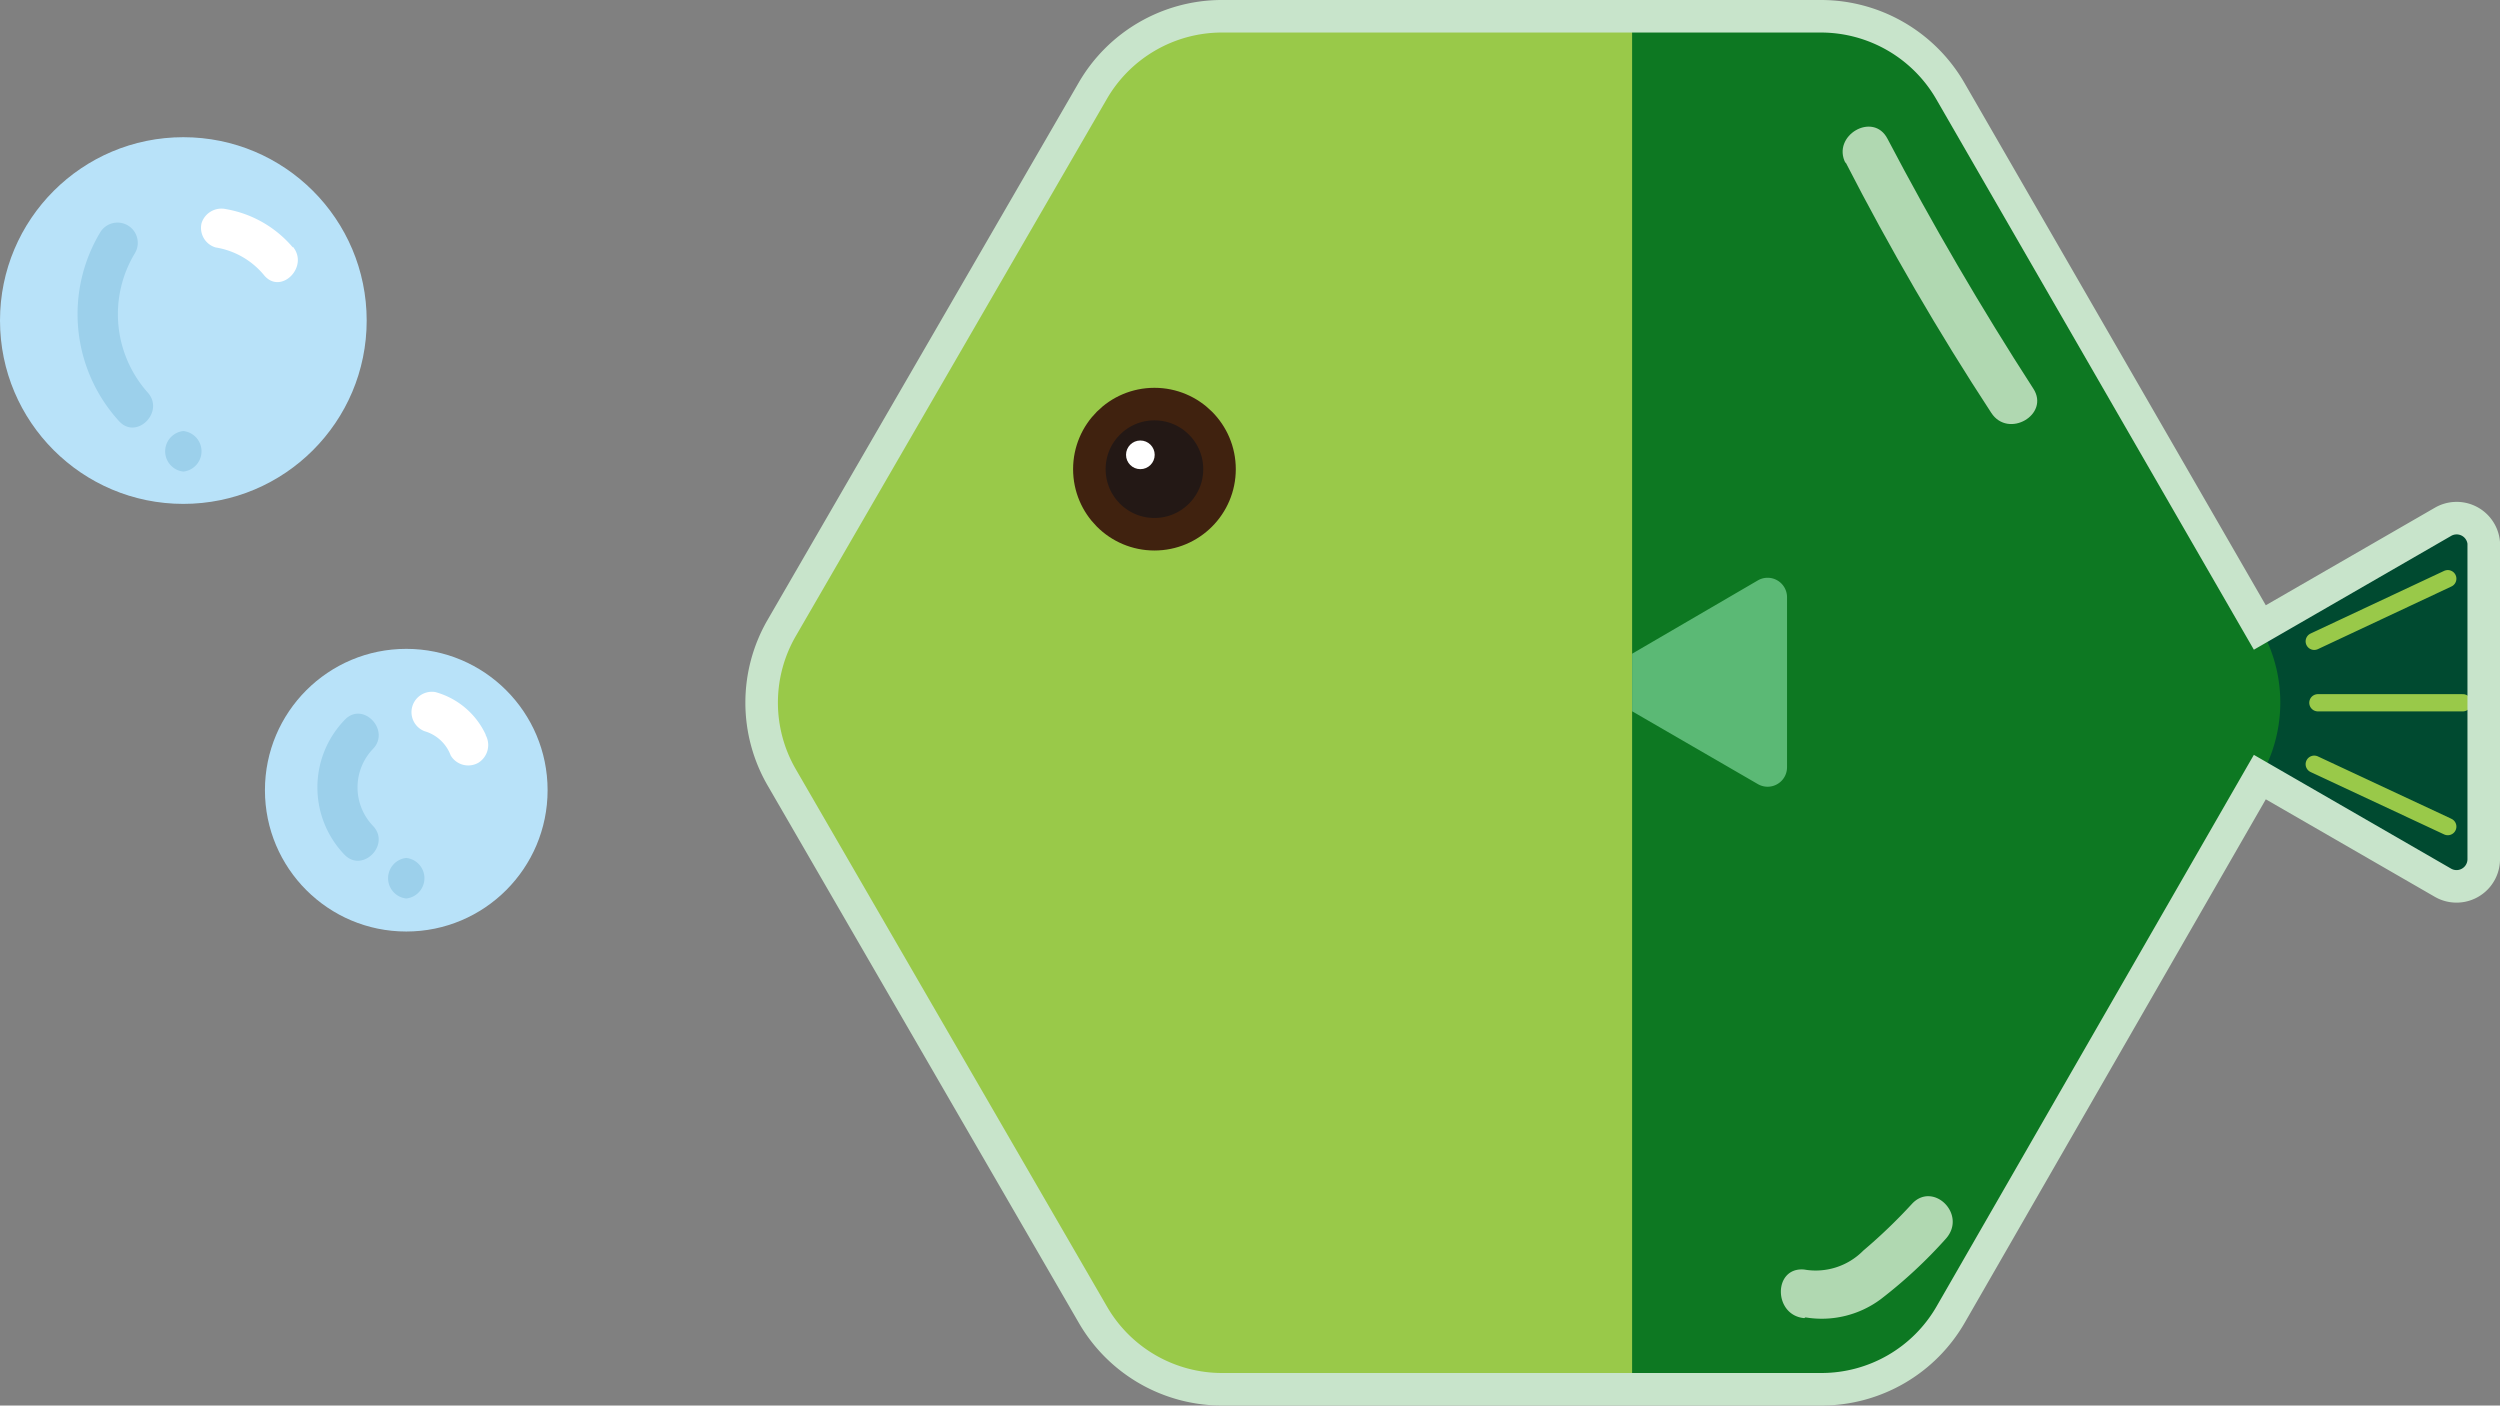 <svg xmlns="http://www.w3.org/2000/svg" viewBox="0 0 102.95 57.88"><rect x="0" y="0" width="102.95" height="57.88" fill="#808080" stroke="none"/><defs><style>.f7fe19ff-7683-4e9e-a7e6-9a63481921f5{fill:#004a30;}.e7d61687-7b76-4fb3-b827-7876e24046bf{fill:#99c949;}.b3ccd909-4fc5-427d-8761-18a1f68205af{fill:#0d7822;}.b267bfde-1ca7-4a52-bf48-32d778085b4f{fill:#231815;stroke:#40220f;}.a93280a0-0f60-42f2-b868-97a097d15033,.b267bfde-1ca7-4a52-bf48-32d778085b4f,.e3f5548a-0708-4c74-9d7a-3cb872e15469{stroke-miterlimit:10;}.b267bfde-1ca7-4a52-bf48-32d778085b4f,.e3f5548a-0708-4c74-9d7a-3cb872e15469{stroke-width:1.34px;}.a93280a0-0f60-42f2-b868-97a097d15033,.e3f5548a-0708-4c74-9d7a-3cb872e15469{fill:none;}.a93280a0-0f60-42f2-b868-97a097d15033{stroke:#99c949;stroke-linecap:round;stroke-width:0.71px;}.bacdfd14-09c3-4ce6-a77c-c42ff170222c{fill:#fff;}.ab9e7f86-fbfc-462e-9f16-0a617308147f{fill:#5bb975;}.e3f5548a-0708-4c74-9d7a-3cb872e15469{stroke:#c8e4cb;}.a509d15c-5467-474e-9b76-83652982af98{fill:#b8e2f9;}.ac8ee258-5428-4899-b669-724eab7a4e41{fill:#9cd0eb;}.ac3229a6-f9bc-401c-a9dd-1fc4f051da22{fill:#b0d8b1;}</style></defs><title>六2</title><g id="fa75d9e3-e513-4516-b946-bd5d0c0f528c" data-name="圖層 2"><g id="a4786db2-5085-4f79-b223-a70f08c46f9f" data-name="圖層 1"><path class="f7fe19ff-7683-4e9e-a7e6-9a63481921f5" d="M91.77,26.59l1.36,2.35-1.36,2.35,8.83,5.1a1.12,1.12,0,0,0,1.68-1v-13a1.12,1.12,0,0,0-1.68-1Z"/><path class="e7d61687-7b76-4fb3-b827-7876e24046bf" d="M45,3.74,32.19,25.86a6.14,6.14,0,0,0,0,6.15L45,54.13a6.14,6.14,0,0,0,5.32,3.08H68.06V.67H50.28A6.15,6.15,0,0,0,45,3.74Z"/><path class="b3ccd909-4fc5-427d-8761-18a1f68205af" d="M93.08,25.86,80.31,3.74A6.16,6.16,0,0,0,75,.67H67.21V57.21H75a6.14,6.14,0,0,0,5.33-3.08L93.08,32A6.14,6.14,0,0,0,93.08,25.86Z"/><circle class="b267bfde-1ca7-4a52-bf48-32d778085b4f" cx="47.54" cy="19.32" r="2.68"/><line class="a93280a0-0f60-42f2-b868-97a097d15033" x1="95.45" y1="28.94" x2="101.42" y2="28.94"/><line class="a93280a0-0f60-42f2-b868-97a097d15033" x1="95.3" y1="26.41" x2="100.8" y2="23.83"/><line class="a93280a0-0f60-42f2-b868-97a097d15033" x1="95.3" y1="31.47" x2="100.8" y2="34.04"/><circle class="bacdfd14-09c3-4ce6-a77c-c42ff170222c" cx="46.96" cy="18.73" r="0.59"/><path class="ab9e7f86-fbfc-462e-9f16-0a617308147f" d="M67.21,26.92v2.37l5.18,3a.8.8,0,0,0,1.2-.7v-7a.8.8,0,0,0-1.2-.69Z"/><path class="e3f5548a-0708-4c74-9d7a-3cb872e15469" d="M100.6,21.49l-7.54,4.35L80.31,3.74A6.16,6.16,0,0,0,75,.67H50.28A6.15,6.15,0,0,0,45,3.74L32.19,25.86a6.14,6.14,0,0,0,0,6.15L45,54.13a6.14,6.14,0,0,0,5.32,3.08H75a6.14,6.14,0,0,0,5.33-3.08L93.06,32l7.54,4.35a1.12,1.12,0,0,0,1.68-1v-13A1.12,1.12,0,0,0,100.6,21.49Z"/><circle class="a509d15c-5467-474e-9b76-83652982af98" cx="7.55" cy="13.2" r="7.55"/><path class="ac8ee258-5428-4899-b669-724eab7a4e41" d="M4.12,9.58a6.54,6.54,0,0,0,.78,7.76c.72.8,1.9-.38,1.18-1.18a4.85,4.85,0,0,1-.52-5.74.83.83,0,0,0-1.44-.84Z"/><path class="ac8ee258-5428-4899-b669-724eab7a4e41" d="M7.55,19.42a.84.84,0,0,0,0-1.67.84.84,0,0,0,0,1.67Z"/><path class="bacdfd14-09c3-4ce6-a77c-c42ff170222c" d="M12.06,10.19A4.65,4.65,0,0,0,9.3,8.61a.86.86,0,0,0-1,.58.84.84,0,0,0,.58,1,3.25,3.25,0,0,1,2,1.15c.69.82,1.86-.36,1.18-1.18Z"/><circle class="a509d15c-5467-474e-9b76-83652982af98" cx="16.73" cy="32.54" r="5.82"/><path class="ac8ee258-5428-4899-b669-724eab7a4e41" d="M14.18,29.66a4,4,0,0,0,0,5.53c.74.78,1.92-.4,1.18-1.18a2.29,2.29,0,0,1,0-3.17c.74-.77-.43-2-1.18-1.18Z"/><path class="ac8ee258-5428-4899-b669-724eab7a4e41" d="M16.73,37a.84.84,0,0,0,0-1.67.84.84,0,0,0,0,1.67Z"/><path class="bacdfd14-09c3-4ce6-a77c-c42ff170222c" d="M20,30.25a3.23,3.23,0,0,0-2.07-1.75.84.84,0,0,0-.45,1.61,1.63,1.63,0,0,1,1.08,1,.84.84,0,0,0,1.14.3.86.86,0,0,0,.3-1.14Z"/><path class="ac3229a6-f9bc-401c-a9dd-1fc4f051da22" d="M76,6.68Q78.73,12,82,17c.7,1.08,2.43.07,1.73-1q-3.23-5-6-10.28c-.59-1.15-2.32-.13-1.73,1Z"/><path class="ac3229a6-f9bc-401c-a9dd-1fc4f051da22" d="M74.35,54.25a4.07,4.07,0,0,0,3.1-.75A19.59,19.59,0,0,0,80.14,51c.87-1-.54-2.37-1.41-1.42a22.06,22.06,0,0,1-2,1.92,2.75,2.75,0,0,1-2.43.78c-1.29-.12-1.28,1.89,0,2Z"/></g></g></svg>
